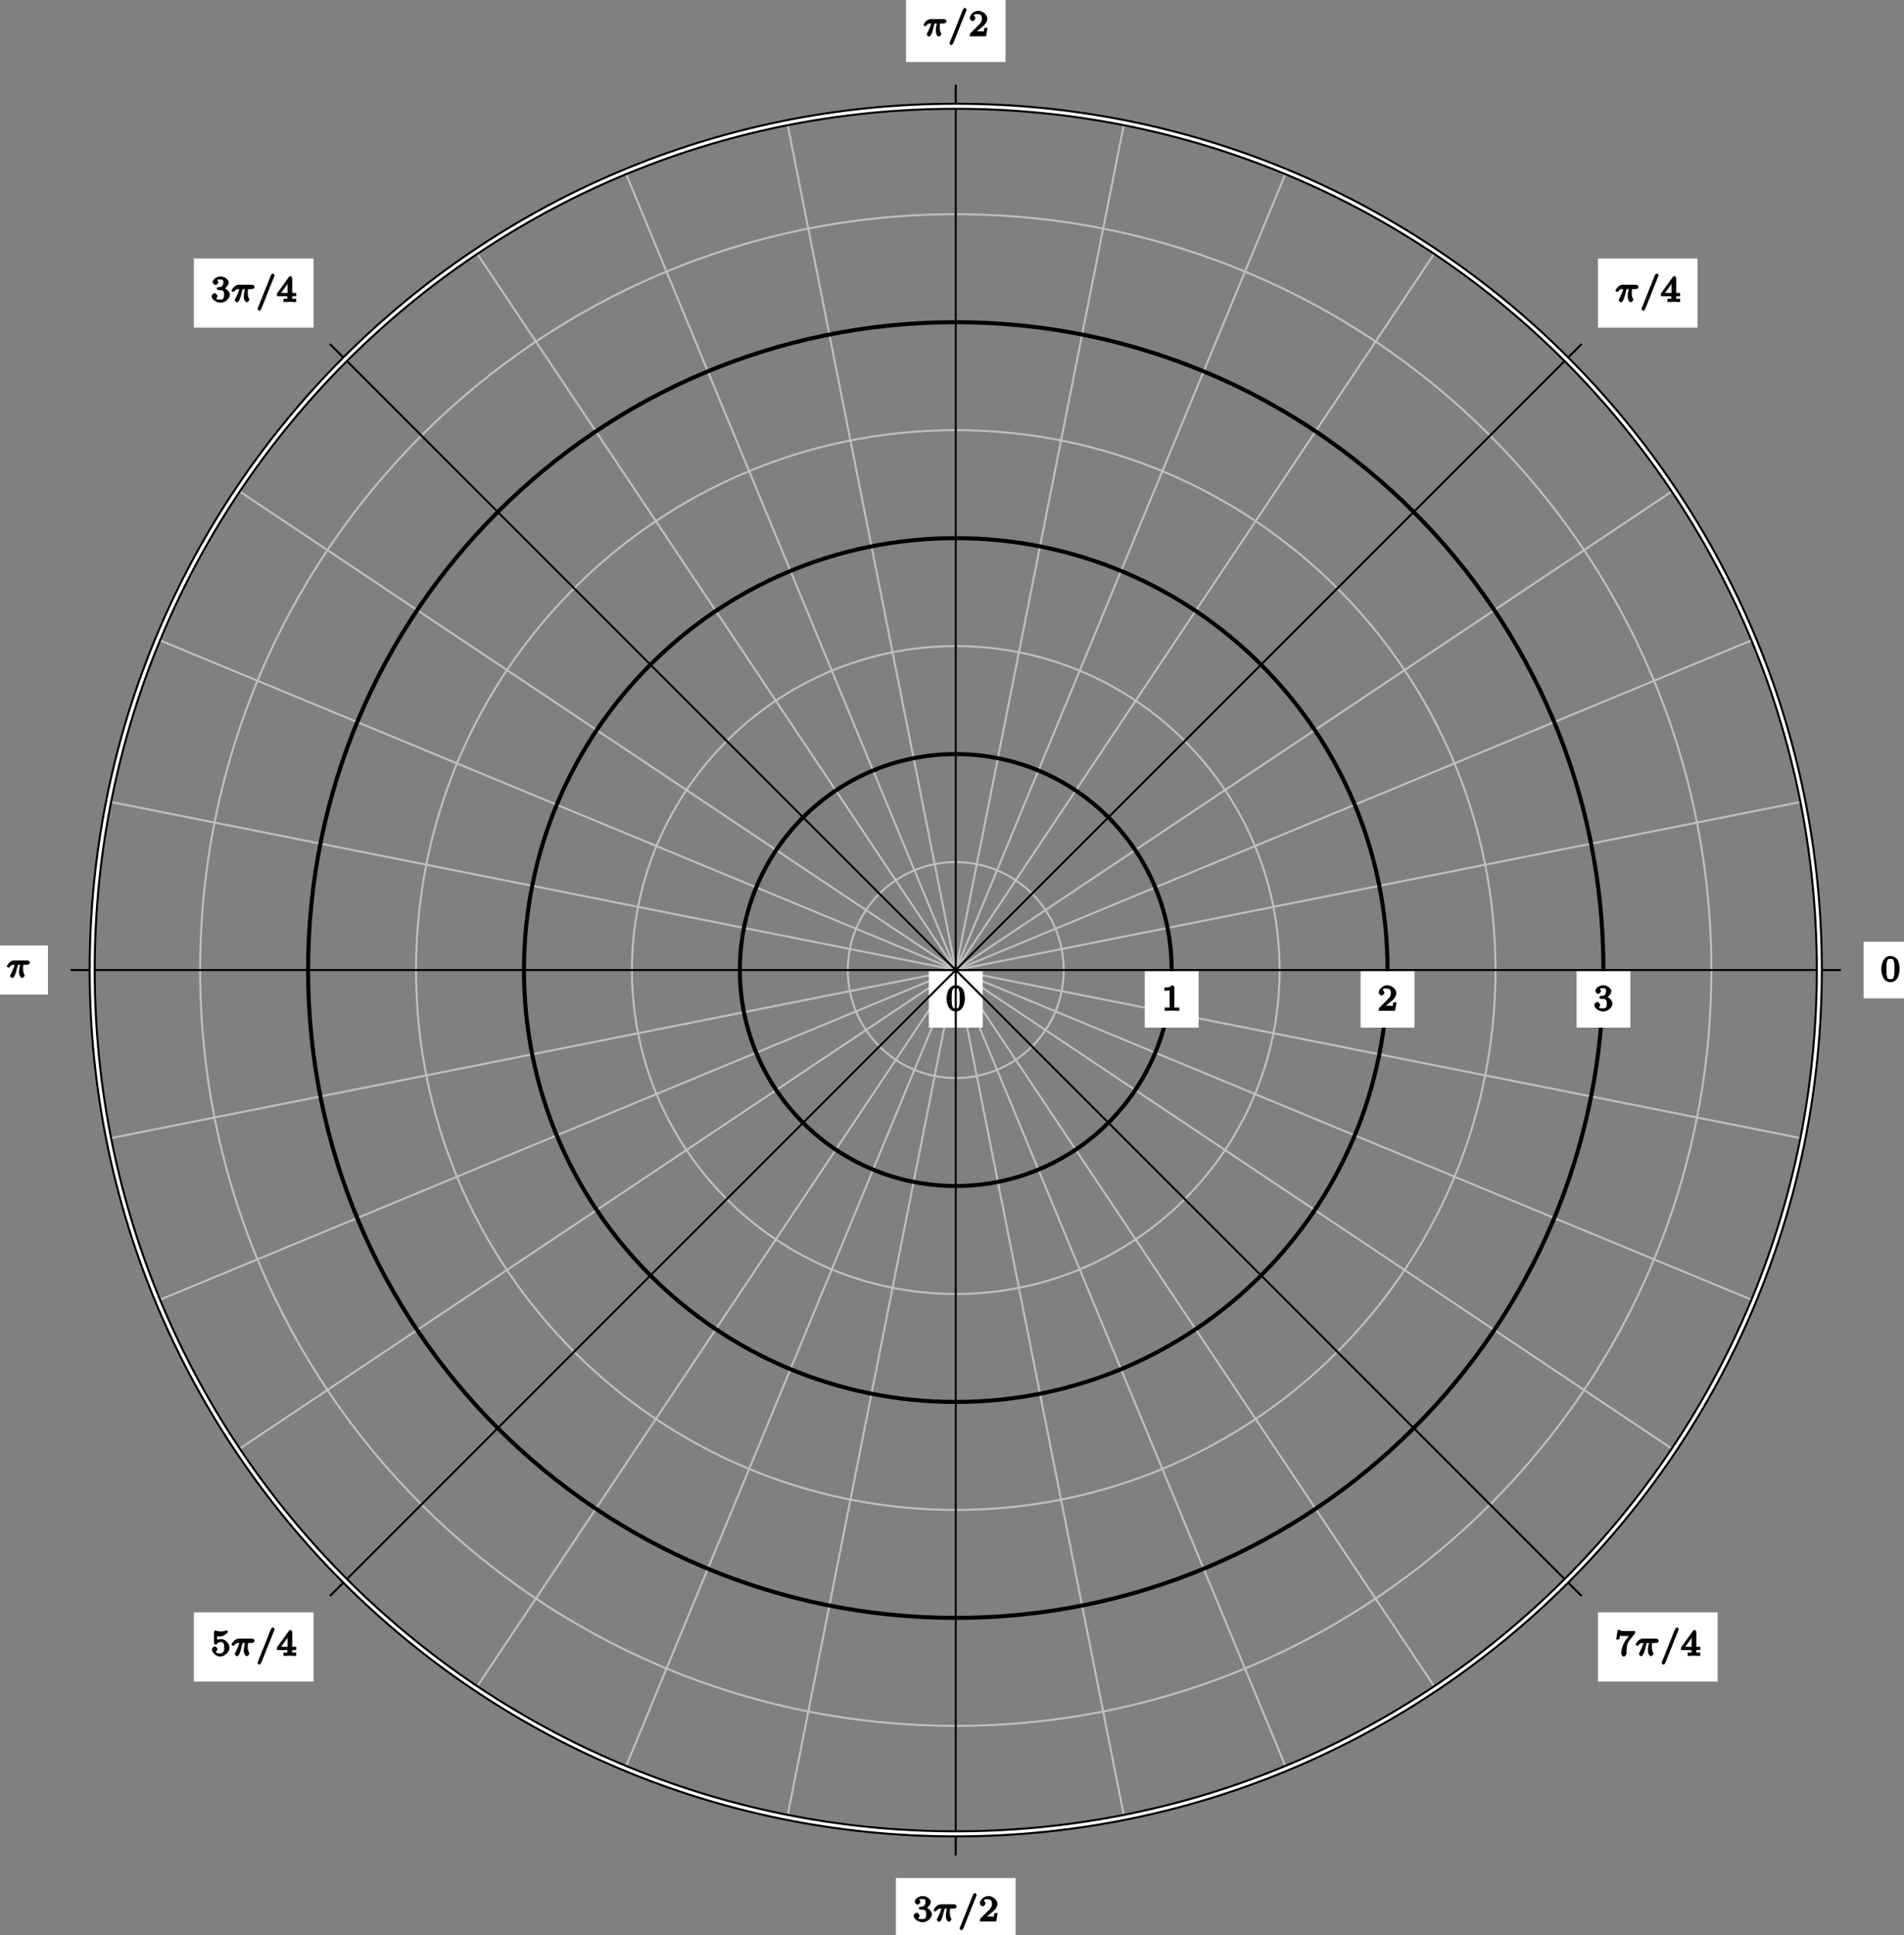 <?xml version="1.0" encoding="UTF-8"?>
<svg xmlns="http://www.w3.org/2000/svg" xmlns:xlink="http://www.w3.org/1999/xlink" width="375pt" height="381pt" viewBox="0 0 375 381" version="1.1">
<rect x="0" y="0" width="375" height="381" fill="#808080" stroke="none"/>
<defs>
<g>
<symbol overflow="visible" id="glyph0-0">
<path style="stroke:none;" d=""/>
</symbol>
<symbol overflow="visible" id="glyph0-1">
<path style="stroke:none;" d="M 3.781 -2.422 C 3.781 -3.188 3.641 -3.875 3.312 -4.359 C 3.094 -4.672 2.531 -5.016 1.984 -5.016 C 0.359 -5.016 0.172 -2.922 0.172 -2.422 C 0.172 -1.922 0.359 0.141 1.984 0.141 C 3.594 0.141 3.781 -1.922 3.781 -2.422 Z M 1.984 -0.453 C 1.656 -0.453 1.422 -0.438 1.281 -1.016 C 1.188 -1.422 1.188 -2 1.188 -2.516 C 1.188 -3.016 1.188 -3.547 1.297 -3.938 C 1.438 -4.484 1.688 -4.438 1.984 -4.438 C 2.359 -4.438 2.516 -4.391 2.641 -4 C 2.766 -3.609 2.766 -3.109 2.766 -2.516 C 2.766 -2 2.766 -1.484 2.672 -1.031 C 2.531 -0.406 2.266 -0.453 1.984 -0.453 Z M 1.984 -0.453 "/>
</symbol>
<symbol overflow="visible" id="glyph0-2">
<path style="stroke:none;" d="M 2.516 -4.625 C 2.516 -4.812 2.328 -5.016 2.047 -5.016 C 1.547 -4.516 1.047 -4.578 0.562 -4.578 L 0.562 -3.938 C 0.922 -3.938 1.516 -3.984 1.578 -4.016 L 1.578 -0.766 C 1.578 -0.531 1.766 -0.641 1.078 -0.641 L 0.609 -0.641 L 0.609 0.016 C 0.938 0 1.797 -0.031 2.047 -0.031 C 2.266 -0.031 3.141 0 3.484 0.016 L 3.484 -0.641 L 3.031 -0.641 C 2.328 -0.641 2.516 -0.531 2.516 -0.766 Z M 2.516 -4.625 "/>
</symbol>
<symbol overflow="visible" id="glyph0-3">
<path style="stroke:none;" d="M 3.516 -1.656 L 3.109 -1.656 C 3.062 -1.312 3.047 -1.031 2.969 -0.969 C 2.906 -0.922 2.516 -0.984 2.406 -0.984 L 1.125 -0.984 L 1.266 -0.641 C 2 -1.297 2.234 -1.484 2.656 -1.812 C 3.172 -2.234 3.703 -2.797 3.703 -3.469 C 3.703 -4.312 2.781 -5.016 1.891 -5.016 C 1.031 -5.016 0.25 -4.219 0.25 -3.578 C 0.25 -3.219 0.734 -2.984 0.812 -2.984 C 0.969 -2.984 1.359 -3.297 1.359 -3.547 C 1.359 -3.672 1.125 -4.125 1.031 -4.125 C 1.172 -4.422 1.453 -4.375 1.781 -4.375 C 2.484 -4.375 2.641 -4.031 2.641 -3.469 C 2.641 -2.859 2.266 -2.516 2.047 -2.266 L 0.375 -0.594 C 0.297 -0.531 0.25 -0.391 0.25 0 L 3.469 0 L 3.75 -1.656 Z M 3.516 -1.656 "/>
</symbol>
<symbol overflow="visible" id="glyph0-4">
<path style="stroke:none;" d="M 1.906 -2.328 C 2.453 -2.328 2.641 -2.141 2.641 -1.406 C 2.641 -0.531 2.328 -0.469 1.938 -0.469 C 1.656 -0.469 1.172 -0.484 1.094 -0.578 C 1.078 -0.578 1.344 -1.016 1.344 -1.156 C 1.344 -1.375 0.984 -1.734 0.766 -1.734 C 0.578 -1.734 0.188 -1.422 0.188 -1.141 C 0.188 -0.484 1.094 0.141 1.938 0.141 C 2.906 0.141 3.766 -0.703 3.766 -1.406 C 3.766 -1.938 3.141 -2.688 2.375 -2.844 L 2.375 -2.453 C 3.094 -2.719 3.547 -3.438 3.547 -3.859 C 3.547 -4.406 2.734 -5.016 1.953 -5.016 C 1.188 -5.016 0.391 -4.453 0.391 -3.891 C 0.391 -3.656 0.75 -3.328 0.953 -3.328 C 1.172 -3.328 1.5 -3.672 1.5 -3.875 C 1.5 -4.078 1.172 -4.422 1.328 -4.406 C 1.328 -4.406 1.672 -4.422 1.938 -4.422 C 2.25 -4.422 2.5 -4.469 2.5 -3.859 C 2.5 -3.562 2.453 -3.375 2.266 -3.156 C 2.047 -2.906 1.984 -2.953 1.641 -2.922 C 1.469 -2.906 1.453 -2.906 1.422 -2.906 C 1.406 -2.906 1.156 -2.703 1.156 -2.625 C 1.156 -2.516 1.406 -2.328 1.531 -2.328 Z M 1.906 -2.328 "/>
</symbol>
<symbol overflow="visible" id="glyph0-5">
<path style="stroke:none;" d="M 3.875 -1.344 L 3.875 -1.781 L 3.094 -1.781 L 3.094 -4.703 C 3.094 -4.844 2.906 -5.094 2.766 -5.094 C 2.672 -5.094 2.516 -5.031 2.438 -4.922 L 0.078 -1.641 L 0.078 -1.141 L 2.125 -1.141 L 2.125 -0.766 C 2.125 -0.531 2.328 -0.641 1.75 -0.641 L 1.375 -0.641 L 1.375 0.016 C 1.922 -0.016 2.359 -0.031 2.609 -0.031 C 2.875 -0.031 3.312 -0.016 3.859 0.016 L 3.859 -0.641 L 3.484 -0.641 C 2.906 -0.641 3.094 -0.531 3.094 -0.766 L 3.094 -1.141 L 3.875 -1.141 Z M 2.172 -4.141 L 2.172 -1.781 L 0.906 -1.781 L 2.5 -4 Z M 2.172 -4.141 "/>
</symbol>
<symbol overflow="visible" id="glyph0-6">
<path style="stroke:none;" d="M 1.078 -3.891 C 1.438 -3.797 1.641 -3.797 1.75 -3.797 C 2.672 -3.797 3.406 -4.625 3.406 -4.719 C 3.406 -4.797 3.172 -5.016 3.141 -5.016 C 3.125 -5.016 2.969 -4.953 2.969 -4.953 C 2.906 -4.938 2.547 -4.797 2.031 -4.797 C 1.828 -4.797 1.469 -4.812 1.078 -4.953 C 1.078 -4.953 0.922 -5.016 0.922 -5.016 C 0.828 -5.016 0.641 -4.75 0.641 -4.641 L 0.641 -2.578 C 0.641 -2.453 0.828 -2.188 0.938 -2.188 C 1 -2.188 1.141 -2.25 1.219 -2.328 C 1.516 -2.719 1.812 -2.719 2.047 -2.719 C 2.469 -2.719 2.516 -2.438 2.547 -2.391 C 2.672 -2.156 2.656 -2.031 2.656 -1.625 C 2.656 -1.422 2.719 -1.141 2.516 -0.828 C 2.328 -0.578 2.172 -0.469 1.828 -0.469 C 1.375 -0.469 1.094 -0.531 1.016 -0.766 C 1 -0.781 1.328 -1.141 1.328 -1.328 C 1.328 -1.625 0.875 -1.875 0.781 -1.875 C 0.781 -1.875 0.25 -1.688 0.25 -1.312 C 0.25 -0.688 1.016 0.141 1.844 0.141 C 2.734 0.141 3.703 -0.719 3.703 -1.594 C 3.703 -2.391 2.922 -3.297 2.062 -3.297 C 1.75 -3.297 1.25 -3.156 1.266 -3.188 L 1.266 -3.828 Z M 1.078 -3.891 "/>
</symbol>
<symbol overflow="visible" id="glyph0-7">
<path style="stroke:none;" d="M 3.859 -4.266 C 3.938 -4.344 3.984 -4.5 3.984 -4.875 L 1.969 -4.875 C 1.688 -4.875 1.609 -4.891 1.359 -4.906 C 1 -4.938 1.172 -4.781 1.125 -5.094 L 0.562 -5.094 L 0.266 -3.219 L 0.891 -3.219 C 0.922 -3.516 0.938 -3.844 1.047 -3.906 C 1.109 -3.953 1.547 -3.891 1.641 -3.891 L 2.781 -3.891 C 2.797 -3.938 2.453 -3.5 2.297 -3.297 C 1.391 -2.109 1.25 -0.859 1.25 -0.453 C 1.25 -0.375 1.438 0.141 1.766 0.141 C 2.109 0.141 2.297 -0.375 2.297 -0.453 L 2.297 -0.734 C 2.297 -2.094 2.516 -2.578 2.812 -2.953 Z M 3.859 -4.266 "/>
</symbol>
<symbol overflow="visible" id="glyph1-0">
<path style="stroke:none;" d=""/>
</symbol>
<symbol overflow="visible" id="glyph1-1">
<path style="stroke:none;" d="M 2.172 -2.531 L 2.75 -2.531 C 2.703 -2.312 2.547 -1.672 2.547 -1.125 C 2.547 -0.844 2.578 -0.656 2.625 -0.5 C 2.734 -0.156 3.016 0.062 3.125 0.062 C 3.297 0.062 3.641 -0.266 3.641 -0.438 C 3.641 -0.5 3.578 -0.656 3.531 -0.719 C 3.406 -0.984 3.328 -1.25 3.328 -1.812 C 3.328 -1.953 3.328 -2.234 3.391 -2.531 L 4.109 -2.531 C 4.234 -2.531 4.422 -2.578 4.5 -2.641 C 4.594 -2.703 4.672 -2.969 4.672 -3 C 4.672 -3.203 4.312 -3.391 4.188 -3.391 L 1.562 -3.391 C 1.281 -3.391 0.938 -3.266 0.625 -2.969 C 0.453 -2.812 0.125 -2.312 0.125 -2.25 C 0.125 -2.156 0.406 -1.969 0.438 -1.969 C 0.516 -1.969 0.641 -2.031 0.688 -2.094 C 1.047 -2.578 1.344 -2.531 1.5 -2.531 L 1.672 -2.531 C 1.516 -1.953 1.188 -1.266 1.062 -1.016 C 0.891 -0.625 0.875 -0.609 0.812 -0.547 C 0.781 -0.422 0.781 -0.391 0.781 -0.344 C 0.781 -0.234 1.047 0.062 1.219 0.062 C 1.484 0.062 1.75 -0.438 1.922 -1.062 L 2.312 -2.531 Z M 2.172 -2.531 "/>
</symbol>
<symbol overflow="visible" id="glyph1-2">
<path style="stroke:none;" d="M 3.672 -5.109 C 3.719 -5.203 3.719 -5.219 3.719 -5.25 C 3.719 -5.359 3.438 -5.609 3.359 -5.609 C 3.25 -5.609 3.016 -5.344 2.984 -5.25 L 0.391 1.234 C 0.344 1.328 0.344 1.344 0.344 1.375 C 0.344 1.484 0.625 1.734 0.703 1.734 C 0.828 1.734 1.047 1.469 1.078 1.375 Z M 3.672 -5.109 "/>
</symbol>
</g>
</defs>
<g id="surface1">
<path style="fill:none;stroke-width:0.399;stroke-linecap:butt;stroke-linejoin:miter;stroke:rgb(75%,75%,75%);stroke-opacity:1;stroke-miterlimit:10;" d="M -0.001 -0.002 L 170.082 -0.002 " transform="matrix(1,0,0,-1,188.239,191.002)"/>
<path style="fill:none;stroke-width:0.399;stroke-linecap:butt;stroke-linejoin:miter;stroke:rgb(75%,75%,75%);stroke-opacity:1;stroke-miterlimit:10;" d="M -0.001 -0.002 L 166.809 33.177 " transform="matrix(1,0,0,-1,188.239,191.002)"/>
<path style="fill:none;stroke-width:0.399;stroke-linecap:butt;stroke-linejoin:miter;stroke:rgb(75%,75%,75%);stroke-opacity:1;stroke-miterlimit:10;" d="M -0.001 -0.002 L 157.126 65.082 " transform="matrix(1,0,0,-1,188.239,191.002)"/>
<path style="fill:none;stroke-width:0.399;stroke-linecap:butt;stroke-linejoin:miter;stroke:rgb(75%,75%,75%);stroke-opacity:1;stroke-miterlimit:10;" d="M -0.001 -0.002 L 141.412 94.488 " transform="matrix(1,0,0,-1,188.239,191.002)"/>
<path style="fill:none;stroke-width:0.399;stroke-linecap:butt;stroke-linejoin:miter;stroke:rgb(75%,75%,75%);stroke-opacity:1;stroke-miterlimit:10;" d="M -0.001 -0.002 L 120.265 120.264 " transform="matrix(1,0,0,-1,188.239,191.002)"/>
<path style="fill:none;stroke-width:0.399;stroke-linecap:butt;stroke-linejoin:miter;stroke:rgb(75%,75%,75%);stroke-opacity:1;stroke-miterlimit:10;" d="M -0.001 -0.002 L 94.485 141.412 " transform="matrix(1,0,0,-1,188.239,191.002)"/>
<path style="fill:none;stroke-width:0.399;stroke-linecap:butt;stroke-linejoin:miter;stroke:rgb(75%,75%,75%);stroke-opacity:1;stroke-miterlimit:10;" d="M -0.001 -0.002 L 65.085 157.127 " transform="matrix(1,0,0,-1,188.239,191.002)"/>
<path style="fill:none;stroke-width:0.399;stroke-linecap:butt;stroke-linejoin:miter;stroke:rgb(75%,75%,75%);stroke-opacity:1;stroke-miterlimit:10;" d="M -0.001 -0.002 L 33.177 166.81 " transform="matrix(1,0,0,-1,188.239,191.002)"/>
<path style="fill:none;stroke-width:0.399;stroke-linecap:butt;stroke-linejoin:miter;stroke:rgb(75%,75%,75%);stroke-opacity:1;stroke-miterlimit:10;" d="M -0.001 -0.002 L -0.001 170.079 " transform="matrix(1,0,0,-1,188.239,191.002)"/>
<path style="fill:none;stroke-width:0.399;stroke-linecap:butt;stroke-linejoin:miter;stroke:rgb(75%,75%,75%);stroke-opacity:1;stroke-miterlimit:10;" d="M -0.001 -0.002 L -33.179 166.81 " transform="matrix(1,0,0,-1,188.239,191.002)"/>
<path style="fill:none;stroke-width:0.399;stroke-linecap:butt;stroke-linejoin:miter;stroke:rgb(75%,75%,75%);stroke-opacity:1;stroke-miterlimit:10;" d="M -0.001 -0.002 L -65.083 157.127 " transform="matrix(1,0,0,-1,188.239,191.002)"/>
<path style="fill:none;stroke-width:0.399;stroke-linecap:butt;stroke-linejoin:miter;stroke:rgb(75%,75%,75%);stroke-opacity:1;stroke-miterlimit:10;" d="M -0.001 -0.002 L -94.488 141.412 " transform="matrix(1,0,0,-1,188.239,191.002)"/>
<path style="fill:none;stroke-width:0.399;stroke-linecap:butt;stroke-linejoin:miter;stroke:rgb(75%,75%,75%);stroke-opacity:1;stroke-miterlimit:10;" d="M -0.001 -0.002 L -120.267 120.264 " transform="matrix(1,0,0,-1,188.239,191.002)"/>
<path style="fill:none;stroke-width:0.399;stroke-linecap:butt;stroke-linejoin:miter;stroke:rgb(75%,75%,75%);stroke-opacity:1;stroke-miterlimit:10;" d="M -0.001 -0.002 L -141.411 94.488 " transform="matrix(1,0,0,-1,188.239,191.002)"/>
<path style="fill:none;stroke-width:0.399;stroke-linecap:butt;stroke-linejoin:miter;stroke:rgb(75%,75%,75%);stroke-opacity:1;stroke-miterlimit:10;" d="M -0.001 -0.002 L -157.128 65.082 " transform="matrix(1,0,0,-1,188.239,191.002)"/>
<path style="fill:none;stroke-width:0.399;stroke-linecap:butt;stroke-linejoin:miter;stroke:rgb(75%,75%,75%);stroke-opacity:1;stroke-miterlimit:10;" d="M -0.001 -0.002 L -166.808 33.177 " transform="matrix(1,0,0,-1,188.239,191.002)"/>
<path style="fill:none;stroke-width:0.399;stroke-linecap:butt;stroke-linejoin:miter;stroke:rgb(75%,75%,75%);stroke-opacity:1;stroke-miterlimit:10;" d="M -0.001 -0.002 L -170.081 -0.002 " transform="matrix(1,0,0,-1,188.239,191.002)"/>
<path style="fill:none;stroke-width:0.399;stroke-linecap:butt;stroke-linejoin:miter;stroke:rgb(75%,75%,75%);stroke-opacity:1;stroke-miterlimit:10;" d="M -0.001 -0.002 L -166.808 -33.176 " transform="matrix(1,0,0,-1,188.239,191.002)"/>
<path style="fill:none;stroke-width:0.399;stroke-linecap:butt;stroke-linejoin:miter;stroke:rgb(75%,75%,75%);stroke-opacity:1;stroke-miterlimit:10;" d="M -0.001 -0.002 L -157.128 -65.082 " transform="matrix(1,0,0,-1,188.239,191.002)"/>
<path style="fill:none;stroke-width:0.399;stroke-linecap:butt;stroke-linejoin:miter;stroke:rgb(75%,75%,75%);stroke-opacity:1;stroke-miterlimit:10;" d="M -0.001 -0.002 L -141.411 -94.487 " transform="matrix(1,0,0,-1,188.239,191.002)"/>
<path style="fill:none;stroke-width:0.399;stroke-linecap:butt;stroke-linejoin:miter;stroke:rgb(75%,75%,75%);stroke-opacity:1;stroke-miterlimit:10;" d="M -0.001 -0.002 L -120.267 -120.264 " transform="matrix(1,0,0,-1,188.239,191.002)"/>
<path style="fill:none;stroke-width:0.399;stroke-linecap:butt;stroke-linejoin:miter;stroke:rgb(75%,75%,75%);stroke-opacity:1;stroke-miterlimit:10;" d="M -0.001 -0.002 L -94.488 -141.411 " transform="matrix(1,0,0,-1,188.239,191.002)"/>
<path style="fill:none;stroke-width:0.399;stroke-linecap:butt;stroke-linejoin:miter;stroke:rgb(75%,75%,75%);stroke-opacity:1;stroke-miterlimit:10;" d="M -0.001 -0.002 L -65.083 -157.13 " transform="matrix(1,0,0,-1,188.239,191.002)"/>
<path style="fill:none;stroke-width:0.399;stroke-linecap:butt;stroke-linejoin:miter;stroke:rgb(75%,75%,75%);stroke-opacity:1;stroke-miterlimit:10;" d="M -0.001 -0.002 L -33.179 -166.809 " transform="matrix(1,0,0,-1,188.239,191.002)"/>
<path style="fill:none;stroke-width:0.399;stroke-linecap:butt;stroke-linejoin:miter;stroke:rgb(75%,75%,75%);stroke-opacity:1;stroke-miterlimit:10;" d="M -0.001 -0.002 L -0.001 -170.082 " transform="matrix(1,0,0,-1,188.239,191.002)"/>
<path style="fill:none;stroke-width:0.399;stroke-linecap:butt;stroke-linejoin:miter;stroke:rgb(75%,75%,75%);stroke-opacity:1;stroke-miterlimit:10;" d="M -0.001 -0.002 L 33.177 -166.809 " transform="matrix(1,0,0,-1,188.239,191.002)"/>
<path style="fill:none;stroke-width:0.399;stroke-linecap:butt;stroke-linejoin:miter;stroke:rgb(75%,75%,75%);stroke-opacity:1;stroke-miterlimit:10;" d="M -0.001 -0.002 L 65.085 -157.13 " transform="matrix(1,0,0,-1,188.239,191.002)"/>
<path style="fill:none;stroke-width:0.399;stroke-linecap:butt;stroke-linejoin:miter;stroke:rgb(75%,75%,75%);stroke-opacity:1;stroke-miterlimit:10;" d="M -0.001 -0.002 L 94.485 -141.411 " transform="matrix(1,0,0,-1,188.239,191.002)"/>
<path style="fill:none;stroke-width:0.399;stroke-linecap:butt;stroke-linejoin:miter;stroke:rgb(75%,75%,75%);stroke-opacity:1;stroke-miterlimit:10;" d="M -0.001 -0.002 L 120.265 -120.264 " transform="matrix(1,0,0,-1,188.239,191.002)"/>
<path style="fill:none;stroke-width:0.399;stroke-linecap:butt;stroke-linejoin:miter;stroke:rgb(75%,75%,75%);stroke-opacity:1;stroke-miterlimit:10;" d="M -0.001 -0.002 L 141.412 -94.487 " transform="matrix(1,0,0,-1,188.239,191.002)"/>
<path style="fill:none;stroke-width:0.399;stroke-linecap:butt;stroke-linejoin:miter;stroke:rgb(75%,75%,75%);stroke-opacity:1;stroke-miterlimit:10;" d="M -0.001 -0.002 L 157.126 -65.082 " transform="matrix(1,0,0,-1,188.239,191.002)"/>
<path style="fill:none;stroke-width:0.399;stroke-linecap:butt;stroke-linejoin:miter;stroke:rgb(75%,75%,75%);stroke-opacity:1;stroke-miterlimit:10;" d="M -0.001 -0.002 L 166.809 -33.176 " transform="matrix(1,0,0,-1,188.239,191.002)"/>
<path style="fill:none;stroke-width:0.399;stroke-linecap:butt;stroke-linejoin:miter;stroke:rgb(75%,75%,75%);stroke-opacity:1;stroke-miterlimit:10;" d="M 21.259 -0.002 C 21.259 11.74 11.74 21.26 -0.001 21.26 C -11.743 21.26 -21.262 11.74 -21.262 -0.002 C -21.262 -11.743 -11.743 -21.259 -0.001 -21.259 C 11.74 -21.259 21.259 -11.743 21.259 -0.002 Z M 21.259 -0.002 " transform="matrix(1,0,0,-1,188.239,191.002)"/>
<path style="fill:none;stroke-width:0.797;stroke-linecap:butt;stroke-linejoin:miter;stroke:rgb(0%,0%,0%);stroke-opacity:1;stroke-miterlimit:10;" d="M -0.001 -0.002 Z M -0.001 -0.002 " transform="matrix(1,0,0,-1,188.239,191.002)"/>
<path style=" stroke:none;fill-rule:nonzero;fill:rgb(100%,100%,100%);fill-opacity:1;" d="M 182.934 202.336 L 193.547 202.336 L 193.547 191.203 L 182.934 191.203 Z M 182.934 202.336 "/>
<g style="fill:rgb(0%,0%,0%);fill-opacity:1;">
  <use xlink:href="#glyph0-1" x="186.253" y="199.017"/>
</g>
<path style="fill:none;stroke-width:0.399;stroke-linecap:butt;stroke-linejoin:miter;stroke:rgb(75%,75%,75%);stroke-opacity:1;stroke-miterlimit:10;" d="M 63.78 -0.002 C 63.78 35.224 35.227 63.782 -0.001 63.782 C -35.226 63.782 -63.779 35.224 -63.779 -0.002 C -63.779 -35.227 -35.226 -63.781 -0.001 -63.781 C 35.227 -63.781 63.78 -35.227 63.78 -0.002 Z M 63.78 -0.002 " transform="matrix(1,0,0,-1,188.239,191.002)"/>
<path style="fill:none;stroke-width:0.797;stroke-linecap:butt;stroke-linejoin:miter;stroke:rgb(0%,0%,0%);stroke-opacity:1;stroke-miterlimit:10;" d="M 42.52 -0.002 C 42.52 23.482 23.482 42.521 -0.001 42.521 C -23.484 42.521 -42.522 23.482 -42.522 -0.002 C -42.522 -23.485 -23.484 -42.52 -0.001 -42.52 C 23.482 -42.52 42.52 -23.485 42.52 -0.002 Z M 42.52 -0.002 " transform="matrix(1,0,0,-1,188.239,191.002)"/>
<path style=" stroke:none;fill-rule:nonzero;fill:rgb(100%,100%,100%);fill-opacity:1;" d="M 225.457 202.336 L 236.07 202.336 L 236.07 191.203 L 225.457 191.203 Z M 225.457 202.336 "/>
<g style="fill:rgb(0%,0%,0%);fill-opacity:1;">
  <use xlink:href="#glyph0-2" x="228.777" y="199.017"/>
</g>
<path style="fill:none;stroke-width:0.399;stroke-linecap:butt;stroke-linejoin:miter;stroke:rgb(75%,75%,75%);stroke-opacity:1;stroke-miterlimit:10;" d="M 106.301 -0.002 C 106.301 58.708 58.71 106.3 -0.001 106.3 C -58.709 106.3 -106.299 58.708 -106.299 -0.002 C -106.299 -58.711 -58.709 -106.299 -0.001 -106.299 C 58.71 -106.299 106.301 -58.711 106.301 -0.002 Z M 106.301 -0.002 " transform="matrix(1,0,0,-1,188.239,191.002)"/>
<path style="fill:none;stroke-width:0.797;stroke-linecap:butt;stroke-linejoin:miter;stroke:rgb(0%,0%,0%);stroke-opacity:1;stroke-miterlimit:10;" d="M 85.041 -0.002 C 85.041 46.966 46.969 85.039 -0.001 85.039 C -46.967 85.039 -85.039 46.966 -85.039 -0.002 C -85.039 -46.969 -46.967 -85.042 -0.001 -85.042 C 46.969 -85.042 85.041 -46.969 85.041 -0.002 Z M 85.041 -0.002 " transform="matrix(1,0,0,-1,188.239,191.002)"/>
<path style=" stroke:none;fill-rule:nonzero;fill:rgb(100%,100%,100%);fill-opacity:1;" d="M 267.977 202.336 L 278.59 202.336 L 278.59 191.203 L 267.977 191.203 Z M 267.977 202.336 "/>
<g style="fill:rgb(0%,0%,0%);fill-opacity:1;">
  <use xlink:href="#glyph0-3" x="271.299" y="199.017"/>
</g>
<path style="fill:none;stroke-width:0.399;stroke-linecap:butt;stroke-linejoin:miter;stroke:rgb(75%,75%,75%);stroke-opacity:1;stroke-miterlimit:10;" d="M 148.822 -0.002 C 148.822 82.191 82.193 148.822 -0.001 148.822 C -82.191 148.822 -148.82 82.191 -148.82 -0.002 C -148.82 -82.194 -82.191 -148.821 -0.001 -148.821 C 82.193 -148.821 148.822 -82.194 148.822 -0.002 Z M 148.822 -0.002 " transform="matrix(1,0,0,-1,188.239,191.002)"/>
<path style="fill:none;stroke-width:0.797;stroke-linecap:butt;stroke-linejoin:miter;stroke:rgb(0%,0%,0%);stroke-opacity:1;stroke-miterlimit:10;" d="M 127.562 -0.002 C 127.562 70.449 70.452 127.561 -0.001 127.561 C -70.45 127.561 -127.56 70.449 -127.56 -0.002 C -127.56 -70.453 -70.45 -127.56 -0.001 -127.56 C 70.452 -127.56 127.562 -70.453 127.562 -0.002 Z M 127.562 -0.002 " transform="matrix(1,0,0,-1,188.239,191.002)"/>
<path style=" stroke:none;fill-rule:nonzero;fill:rgb(100%,100%,100%);fill-opacity:1;" d="M 310.5 202.336 L 321.113 202.336 L 321.113 191.203 L 310.5 191.203 Z M 310.5 202.336 "/>
<g style="fill:rgb(0%,0%,0%);fill-opacity:1;">
  <use xlink:href="#glyph0-4" x="313.822" y="199.017"/>
</g>
<path style="fill:none;stroke-width:0.399;stroke-linecap:butt;stroke-linejoin:miter;stroke:rgb(0%,0%,0%);stroke-opacity:1;stroke-miterlimit:10;" d="M -0.001 -0.002 L 174.332 -0.002 " transform="matrix(1,0,0,-1,188.239,191.002)"/>
<path style=" stroke:none;fill-rule:nonzero;fill:rgb(100%,100%,100%);fill-opacity:1;" d="M 367.035 196.57 L 377.648 196.57 L 377.648 185.434 L 367.035 185.434 Z M 367.035 196.57 "/>
<g style="fill:rgb(0%,0%,0%);fill-opacity:1;">
  <use xlink:href="#glyph0-1" x="370.355" y="193.249"/>
</g>
<path style="fill:none;stroke-width:0.399;stroke-linecap:butt;stroke-linejoin:miter;stroke:rgb(0%,0%,0%);stroke-opacity:1;stroke-miterlimit:10;" d="M -0.001 -0.002 L 123.273 123.272 " transform="matrix(1,0,0,-1,188.239,191.002)"/>
<path style=" stroke:none;fill-rule:nonzero;fill:rgb(100%,100%,100%);fill-opacity:1;" d="M 314.727 64.52 L 334.328 64.52 L 334.328 50.906 L 314.727 50.906 Z M 314.727 64.52 "/>
<g style="fill:rgb(0%,0%,0%);fill-opacity:1;">
  <use xlink:href="#glyph1-1" x="318.045" y="59.456"/>
</g>
<g style="fill:rgb(0%,0%,0%);fill-opacity:1;">
  <use xlink:href="#glyph1-2" x="322.948" y="59.456"/>
</g>
<g style="fill:rgb(0%,0%,0%);fill-opacity:1;">
  <use xlink:href="#glyph0-5" x="327.037" y="59.456"/>
</g>
<path style="fill:none;stroke-width:0.399;stroke-linecap:butt;stroke-linejoin:miter;stroke:rgb(0%,0%,0%);stroke-opacity:1;stroke-miterlimit:10;" d="M -0.001 -0.002 L -0.001 174.333 " transform="matrix(1,0,0,-1,188.239,191.002)"/>
<path style=" stroke:none;fill-rule:nonzero;fill:rgb(100%,100%,100%);fill-opacity:1;" d="M 178.438 12.215 L 198.043 12.215 L 198.043 -1.402 L 178.438 -1.402 Z M 178.438 12.215 "/>
<g style="fill:rgb(0%,0%,0%);fill-opacity:1;">
  <use xlink:href="#glyph1-1" x="181.758" y="7.149"/>
</g>
<g style="fill:rgb(0%,0%,0%);fill-opacity:1;">
  <use xlink:href="#glyph1-2" x="186.661" y="7.149"/>
</g>
<g style="fill:rgb(0%,0%,0%);fill-opacity:1;">
  <use xlink:href="#glyph0-3" x="190.75" y="7.149"/>
</g>
<path style="fill:none;stroke-width:0.399;stroke-linecap:butt;stroke-linejoin:miter;stroke:rgb(0%,0%,0%);stroke-opacity:1;stroke-miterlimit:10;" d="M -0.001 -0.002 L -123.271 123.272 " transform="matrix(1,0,0,-1,188.239,191.002)"/>
<path style=" stroke:none;fill-rule:nonzero;fill:rgb(100%,100%,100%);fill-opacity:1;" d="M 38.18 64.52 L 61.754 64.52 L 61.754 50.906 L 38.18 50.906 Z M 38.18 64.52 "/>
<g style="fill:rgb(0%,0%,0%);fill-opacity:1;">
  <use xlink:href="#glyph0-4" x="41.499" y="59.456"/>
</g>
<g style="fill:rgb(0%,0%,0%);fill-opacity:1;">
  <use xlink:href="#glyph1-1" x="45.471" y="59.456"/>
</g>
<g style="fill:rgb(0%,0%,0%);fill-opacity:1;">
  <use xlink:href="#glyph1-2" x="50.374" y="59.456"/>
</g>
<g style="fill:rgb(0%,0%,0%);fill-opacity:1;">
  <use xlink:href="#glyph0-5" x="54.462" y="59.456"/>
</g>
<path style="fill:none;stroke-width:0.399;stroke-linecap:butt;stroke-linejoin:miter;stroke:rgb(0%,0%,0%);stroke-opacity:1;stroke-miterlimit:10;" d="M -0.001 -0.002 L -174.334 -0.002 " transform="matrix(1,0,0,-1,188.239,191.002)"/>
<path style=" stroke:none;fill-rule:nonzero;fill:rgb(100%,100%,100%);fill-opacity:1;" d="M -2.105 195.824 L 9.445 195.824 L 9.445 186.18 L -2.105 186.18 Z M -2.105 195.824 "/>
<g style="fill:rgb(0%,0%,0%);fill-opacity:1;">
  <use xlink:href="#glyph1-1" x="1.214" y="192.503"/>
</g>
<path style="fill:none;stroke-width:0.399;stroke-linecap:butt;stroke-linejoin:miter;stroke:rgb(0%,0%,0%);stroke-opacity:1;stroke-miterlimit:10;" d="M -0.001 -0.002 L -123.271 -123.271 " transform="matrix(1,0,0,-1,188.239,191.002)"/>
<path style=" stroke:none;fill-rule:nonzero;fill:rgb(100%,100%,100%);fill-opacity:1;" d="M 38.18 331.098 L 61.754 331.098 L 61.754 317.484 L 38.18 317.484 Z M 38.18 331.098 "/>
<g style="fill:rgb(0%,0%,0%);fill-opacity:1;">
  <use xlink:href="#glyph0-6" x="41.499" y="326.035"/>
</g>
<g style="fill:rgb(0%,0%,0%);fill-opacity:1;">
  <use xlink:href="#glyph1-1" x="45.471" y="326.035"/>
</g>
<g style="fill:rgb(0%,0%,0%);fill-opacity:1;">
  <use xlink:href="#glyph1-2" x="50.374" y="326.035"/>
</g>
<g style="fill:rgb(0%,0%,0%);fill-opacity:1;">
  <use xlink:href="#glyph0-5" x="54.462" y="326.035"/>
</g>
<path style="fill:none;stroke-width:0.399;stroke-linecap:butt;stroke-linejoin:miter;stroke:rgb(0%,0%,0%);stroke-opacity:1;stroke-miterlimit:10;" d="M -0.001 -0.002 L 123.273 -123.271 " transform="matrix(1,0,0,-1,188.239,191.002)"/>
<path style=" stroke:none;fill-rule:nonzero;fill:rgb(100%,100%,100%);fill-opacity:1;" d="M 314.727 331.098 L 338.301 331.098 L 338.301 317.484 L 314.727 317.484 Z M 314.727 331.098 "/>
<g style="fill:rgb(0%,0%,0%);fill-opacity:1;">
  <use xlink:href="#glyph0-7" x="318.045" y="326.035"/>
</g>
<g style="fill:rgb(0%,0%,0%);fill-opacity:1;">
  <use xlink:href="#glyph1-1" x="322.017" y="326.035"/>
</g>
<g style="fill:rgb(0%,0%,0%);fill-opacity:1;">
  <use xlink:href="#glyph1-2" x="326.92" y="326.035"/>
</g>
<g style="fill:rgb(0%,0%,0%);fill-opacity:1;">
  <use xlink:href="#glyph0-5" x="331.009" y="326.035"/>
</g>
<path style="fill:none;stroke-width:0.399;stroke-linecap:butt;stroke-linejoin:miter;stroke:rgb(0%,0%,0%);stroke-opacity:1;stroke-miterlimit:10;" d="M -0.001 -0.002 L -0.001 -174.332 " transform="matrix(1,0,0,-1,188.239,191.002)"/>
<path style=" stroke:none;fill-rule:nonzero;fill:rgb(100%,100%,100%);fill-opacity:1;" d="M 176.453 383.406 L 200.027 383.406 L 200.027 369.793 L 176.453 369.793 Z M 176.453 383.406 "/>
<g style="fill:rgb(0%,0%,0%);fill-opacity:1;">
  <use xlink:href="#glyph0-4" x="179.772" y="378.343"/>
</g>
<g style="fill:rgb(0%,0%,0%);fill-opacity:1;">
  <use xlink:href="#glyph1-1" x="183.744" y="378.343"/>
</g>
<g style="fill:rgb(0%,0%,0%);fill-opacity:1;">
  <use xlink:href="#glyph1-2" x="188.647" y="378.343"/>
</g>
<g style="fill:rgb(0%,0%,0%);fill-opacity:1;">
  <use xlink:href="#glyph0-3" x="192.736" y="378.343"/>
</g>
<path style="fill:none;stroke-width:1.395;stroke-linecap:butt;stroke-linejoin:miter;stroke:rgb(0%,0%,0%);stroke-opacity:1;stroke-miterlimit:10;" d="M 170.082 -0.002 C 170.082 93.933 93.935 170.079 -0.001 170.079 C -93.933 170.079 -170.081 93.933 -170.081 -0.002 C -170.081 -93.932 -93.933 -170.082 -0.001 -170.082 C 93.935 -170.082 170.082 -93.932 170.082 -0.002 Z M 170.082 -0.002 " transform="matrix(1,0,0,-1,188.239,191.002)"/>
<path style="fill:none;stroke-width:0.598;stroke-linecap:butt;stroke-linejoin:miter;stroke:rgb(100%,100%,100%);stroke-opacity:1;stroke-miterlimit:10;" d="M 170.082 -0.002 C 170.082 93.933 93.935 170.079 -0.001 170.079 C -93.933 170.079 -170.081 93.933 -170.081 -0.002 C -170.081 -93.932 -93.933 -170.082 -0.001 -170.082 C 93.935 -170.082 170.082 -93.932 170.082 -0.002 Z M 170.082 -0.002 " transform="matrix(1,0,0,-1,188.239,191.002)"/>
</g>
</svg>
